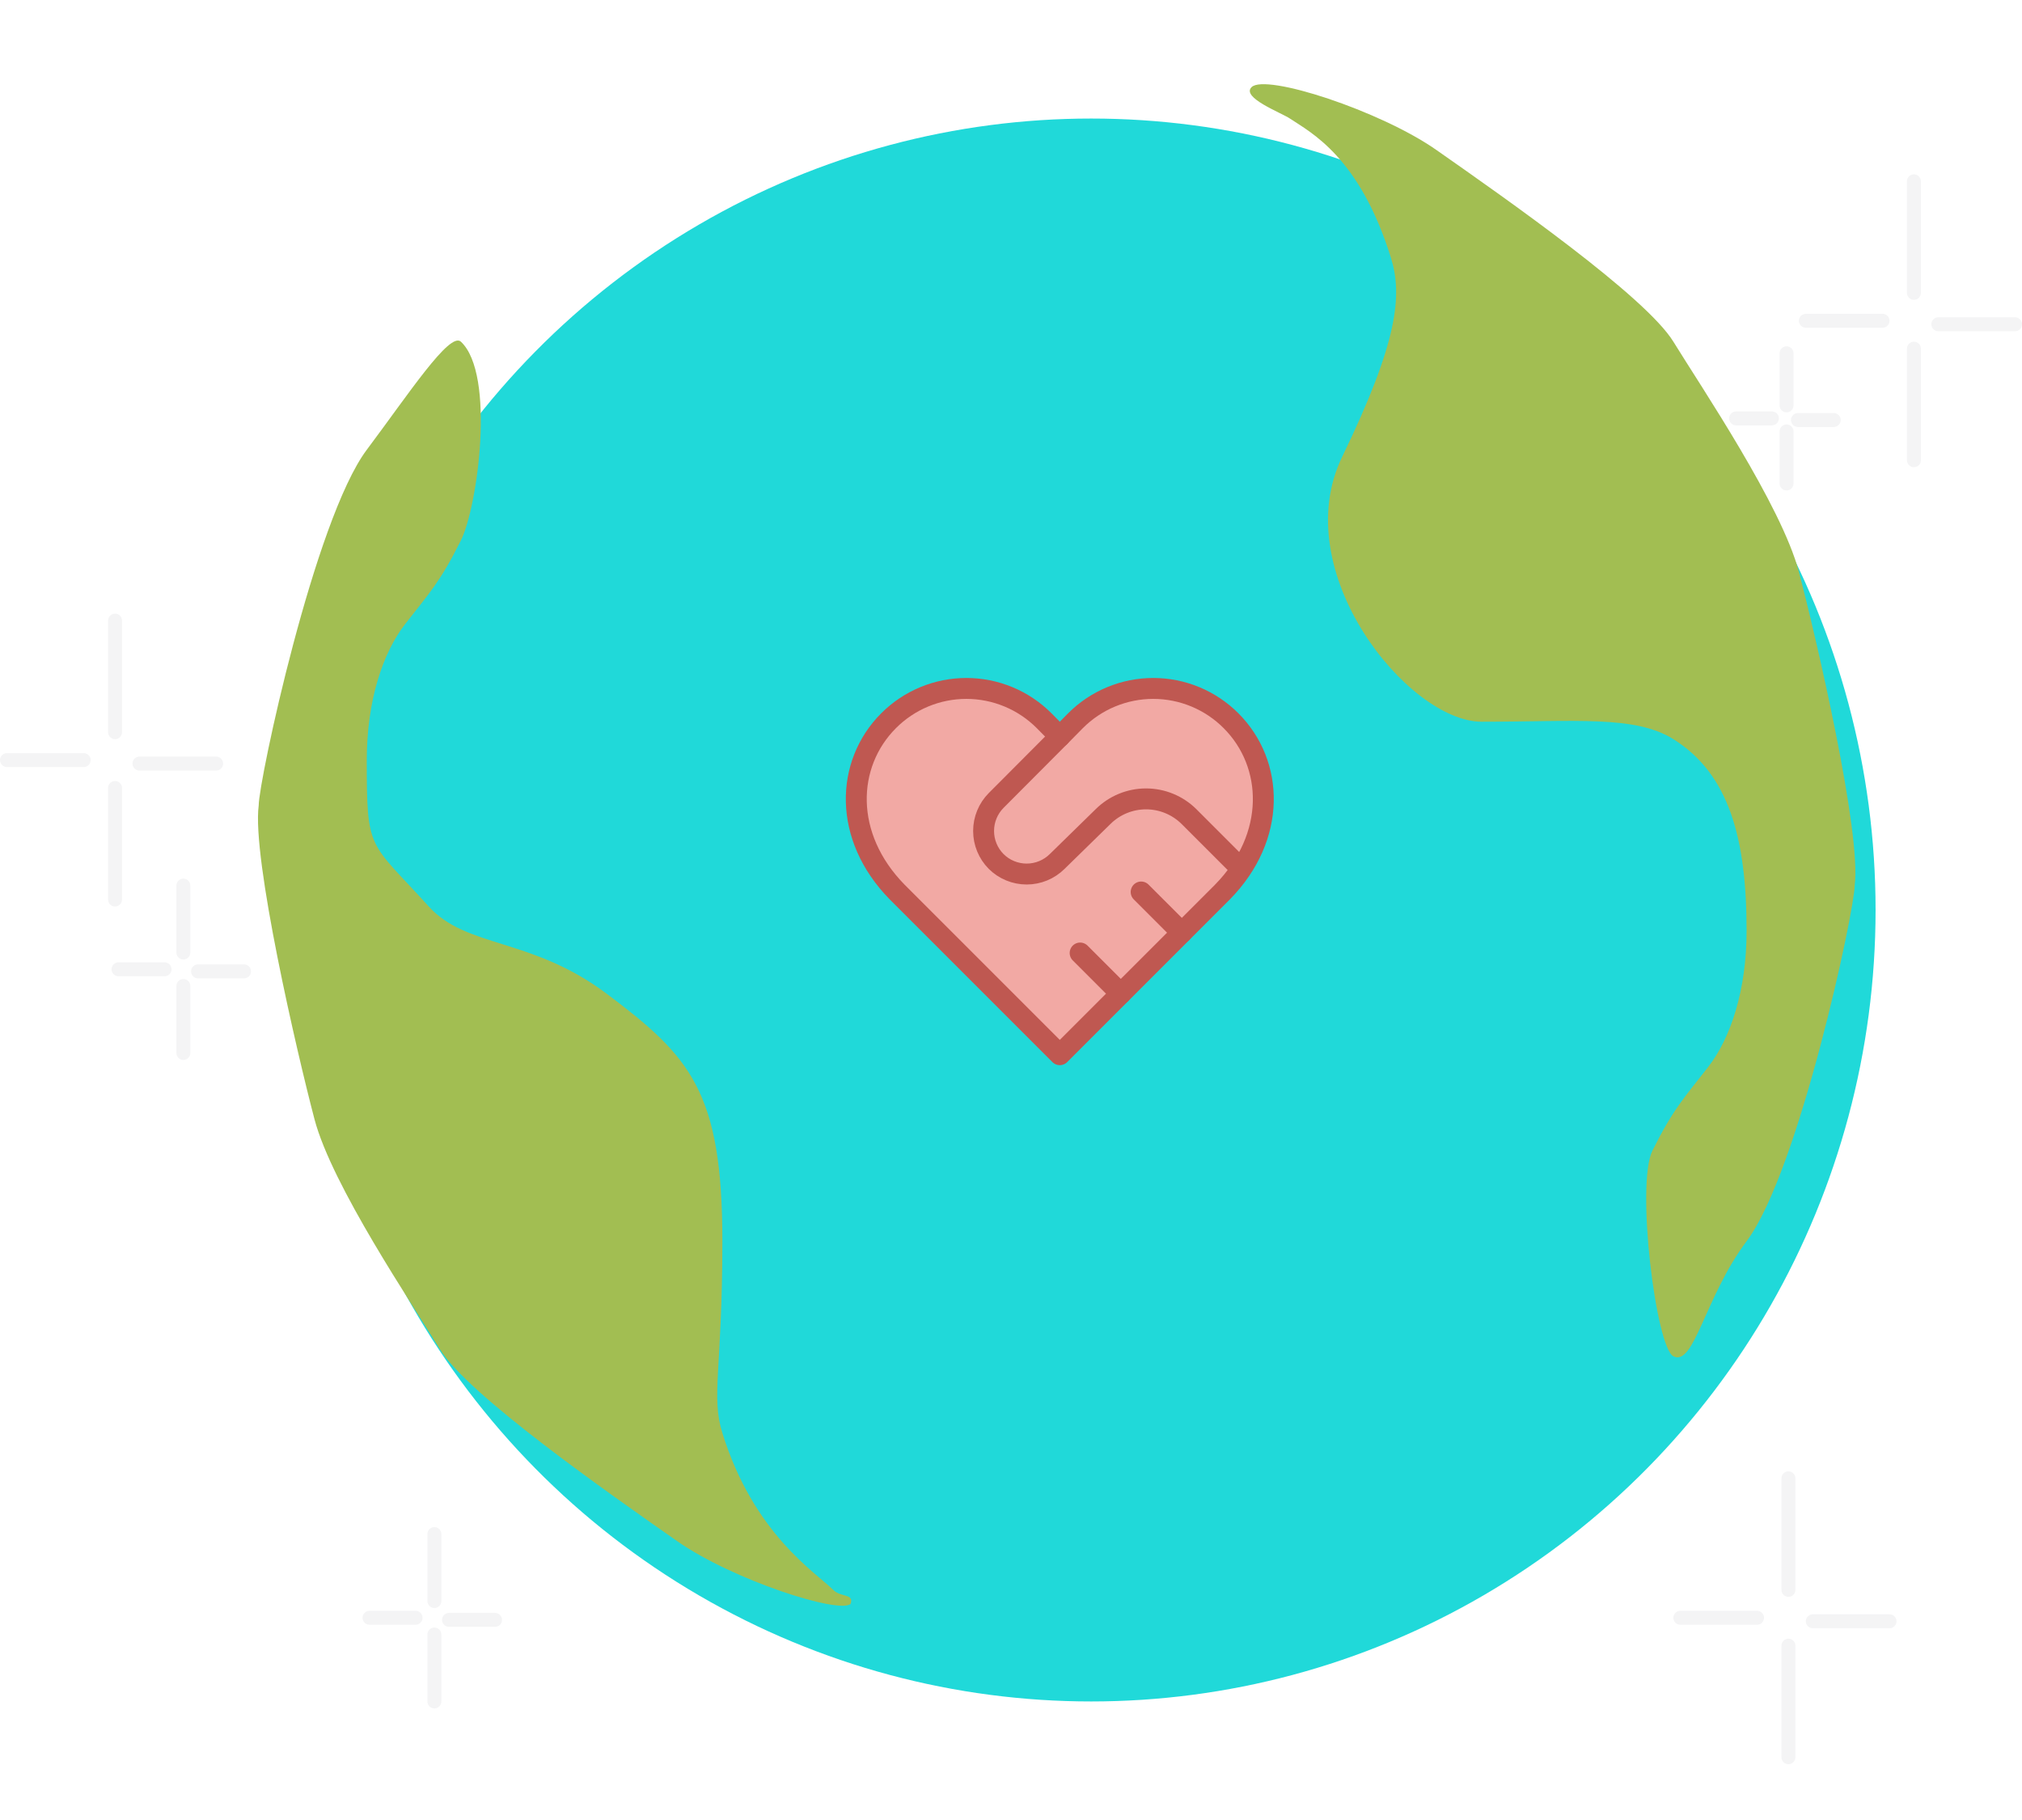 <svg width="290" height="261" viewBox="0 0 290 261" fill="none" xmlns="http://www.w3.org/2000/svg">
<g filter="url(#filter0_d_1447_2518)">
<ellipse cx="151.5" cy="122.5" rx="112.5" ry="113.5" fill="#20D9D9"/>
</g>
<path d="M206 21.5C198 15.9 181.5 10.5 179.5 12.5C178 14 183.7 16.134 185 17C188 19 195 22.5 199.5 37C201.157 42.339 200.5 49 192.5 65.5C184.5 82 201.988 103.5 212.5 103.5C226 103.5 234.488 102.555 240 106C248 111 250.5 120.262 250.5 133.5C250.5 142 248.205 148.879 245 153C241.5 157.5 240 159 237 165C234.6 169.8 237.5 193.25 240 194.5C243 196 244.5 186 250.5 178C258 168 266 130.5 266 127C267 119.5 260.5 91.5 258 82C255.5 72.5 244 55.5 240 49C236 42.5 216 28.5 206 21.5L206 21.5Z" fill="#A2BE52"/>
<path d="M97.104 221C105.104 226.6 120.397 231.5 122 230C122.5 228.5 120.605 229.105 119.5 228C117 225.5 108.104 220 103.604 205.5C101.947 200.161 103.604 196.337 103.604 178C103.604 156.5 99 151.5 87 142.5C76.2 134.4 66.934 136 61.5 130C52.897 120.5 52.604 122.238 52.604 109C52.604 100.5 54.899 93.621 58.104 89.5C61.604 85 63.104 83.5 66.104 77.5C68.504 72.7 71.108 53.681 66.104 49C64.5 47.5 58.604 56.5 52.604 64.5C45.104 74.5 37.104 112 37.104 115.5C36.104 123 42.604 151 45.104 160.5C47.604 170 59.104 187 63.104 193.5C67.104 200 87.104 214 97.104 221Z" fill="#A2BE52"/>
<g filter="url(#filter1_d_1447_2518)">
<path d="M176.558 99.358C175.095 97.89 173.356 96.725 171.442 95.93C169.527 95.135 167.475 94.726 165.402 94.726C163.329 94.726 161.276 95.135 159.362 95.93C157.448 96.725 155.709 97.89 154.246 99.358L152 101.633L149.754 99.358C148.291 97.89 146.552 96.725 144.638 95.93C142.723 95.135 140.671 94.726 138.598 94.726C136.525 94.726 134.472 95.135 132.558 95.93C130.643 96.725 128.905 97.89 127.441 99.358C121.258 105.542 120.879 115.983 128.666 123.917L152 147.25L175.333 123.917C183.121 115.983 182.741 105.542 176.558 99.358Z" fill="#F2A9A4" stroke="#BF5851" stroke-width="3" stroke-linecap="round" stroke-linejoin="round"/>
<path d="M152 101.633L142.871 110.792C141.716 111.955 141.069 113.528 141.069 115.167C141.069 116.806 141.716 118.378 142.871 119.542C144.034 120.696 145.607 121.343 147.246 121.343C148.885 121.343 150.457 120.696 151.621 119.542L158.212 113.096C159.85 111.475 162.062 110.566 164.366 110.566C166.671 110.566 168.882 111.475 170.521 113.096L177.521 120.096M169.5 129.75L163.666 123.917M160.75 138.5L154.916 132.667" stroke="#BF5851" stroke-width="3" stroke-linecap="round" stroke-linejoin="round"/>
</g>
<path d="M256.5 212V228" stroke="#F4F4F5" stroke-width="2" stroke-linecap="round"/>
<path d="M256.5 236V252" stroke="#F4F4F5" stroke-width="2" stroke-linecap="round"/>
<path d="M260 232.5H271" stroke="#F4F4F5" stroke-width="2" stroke-linecap="round"/>
<path d="M241 232H252" stroke="#F4F4F5" stroke-width="2" stroke-linecap="round"/>
<path d="M62.3 220V229.6" stroke="#F4F4F5" stroke-width="2" stroke-linecap="round"/>
<path d="M62.3 234.4V244" stroke="#F4F4F5" stroke-width="2" stroke-linecap="round"/>
<path d="M64.4 232.3H71" stroke="#F4F4F5" stroke-width="2" stroke-linecap="round"/>
<path d="M53 232H59.6" stroke="#F4F4F5" stroke-width="2" stroke-linecap="round"/>
<path d="M274.5 26V42" stroke="#F4F4F5" stroke-width="2" stroke-linecap="round"/>
<path d="M274.5 50V66" stroke="#F4F4F5" stroke-width="2" stroke-linecap="round"/>
<path d="M278 46.5H289" stroke="#F4F4F5" stroke-width="2" stroke-linecap="round"/>
<path d="M259 46H270" stroke="#F4F4F5" stroke-width="2" stroke-linecap="round"/>
<path d="M256.233 50.667V58.134" stroke="#F4F4F5" stroke-width="2" stroke-linecap="round"/>
<path d="M256.233 61.867V69.334" stroke="#F4F4F5" stroke-width="2" stroke-linecap="round"/>
<path d="M257.867 60.234H263" stroke="#F4F4F5" stroke-width="2" stroke-linecap="round"/>
<path d="M249 60H254.133" stroke="#F4F4F5" stroke-width="2" stroke-linecap="round"/>
<path d="M16.5 89V105" stroke="#F4F4F5" stroke-width="2" stroke-linecap="round"/>
<path d="M16.5 113V129" stroke="#F4F4F5" stroke-width="2" stroke-linecap="round"/>
<path d="M20 109.5H31" stroke="#F4F4F5" stroke-width="2" stroke-linecap="round"/>
<path d="M1 109H12" stroke="#F4F4F5" stroke-width="2" stroke-linecap="round"/>
<path d="M26.3 127V136.6" stroke="#F4F4F5" stroke-width="2" stroke-linecap="round"/>
<path d="M26.3 141.4V151" stroke="#F4F4F5" stroke-width="2" stroke-linecap="round"/>
<path d="M28.4 139.3H35" stroke="#F4F4F5" stroke-width="2" stroke-linecap="round"/>
<path d="M17 139H23.6" stroke="#F4F4F5" stroke-width="2" stroke-linecap="round"/>
<defs>
<filter id="filter0_d_1447_2518" x="27" y="0" width="259" height="261" filterUnits="userSpaceOnUse" color-interpolation-filters="sRGB">
<feFlood flood-opacity="0" result="BackgroundImageFix"/>
<feColorMatrix in="SourceAlpha" type="matrix" values="0 0 0 0 0 0 0 0 0 0 0 0 0 0 0 0 0 0 127 0" result="hardAlpha"/>
<feOffset dx="5" dy="8"/>
<feGaussianBlur stdDeviation="8.5"/>
<feComposite in2="hardAlpha" operator="out"/>
<feColorMatrix type="matrix" values="0 0 0 0 0.149 0 0 0 0 0.349 0 0 0 0 0.302 0 0 0 0.25 0"/>
<feBlend mode="normal" in2="BackgroundImageFix" result="effect1_dropShadow_1447_2518"/>
<feBlend mode="normal" in="SourceGraphic" in2="effect1_dropShadow_1447_2518" result="shape"/>
</filter>
<filter id="filter1_d_1447_2518" x="107" y="80" width="90" height="90" filterUnits="userSpaceOnUse" color-interpolation-filters="sRGB">
<feFlood flood-opacity="0" result="BackgroundImageFix"/>
<feColorMatrix in="SourceAlpha" type="matrix" values="0 0 0 0 0 0 0 0 0 0 0 0 0 0 0 0 0 0 127 0" result="hardAlpha"/>
<feOffset dy="4"/>
<feGaussianBlur stdDeviation="5"/>
<feComposite in2="hardAlpha" operator="out"/>
<feColorMatrix type="matrix" values="0 0 0 0 0 0 0 0 0 0 0 0 0 0 0 0 0 0 0.1 0"/>
<feBlend mode="normal" in2="BackgroundImageFix" result="effect1_dropShadow_1447_2518"/>
<feBlend mode="normal" in="SourceGraphic" in2="effect1_dropShadow_1447_2518" result="shape"/>
</filter>
</defs>
</svg>
